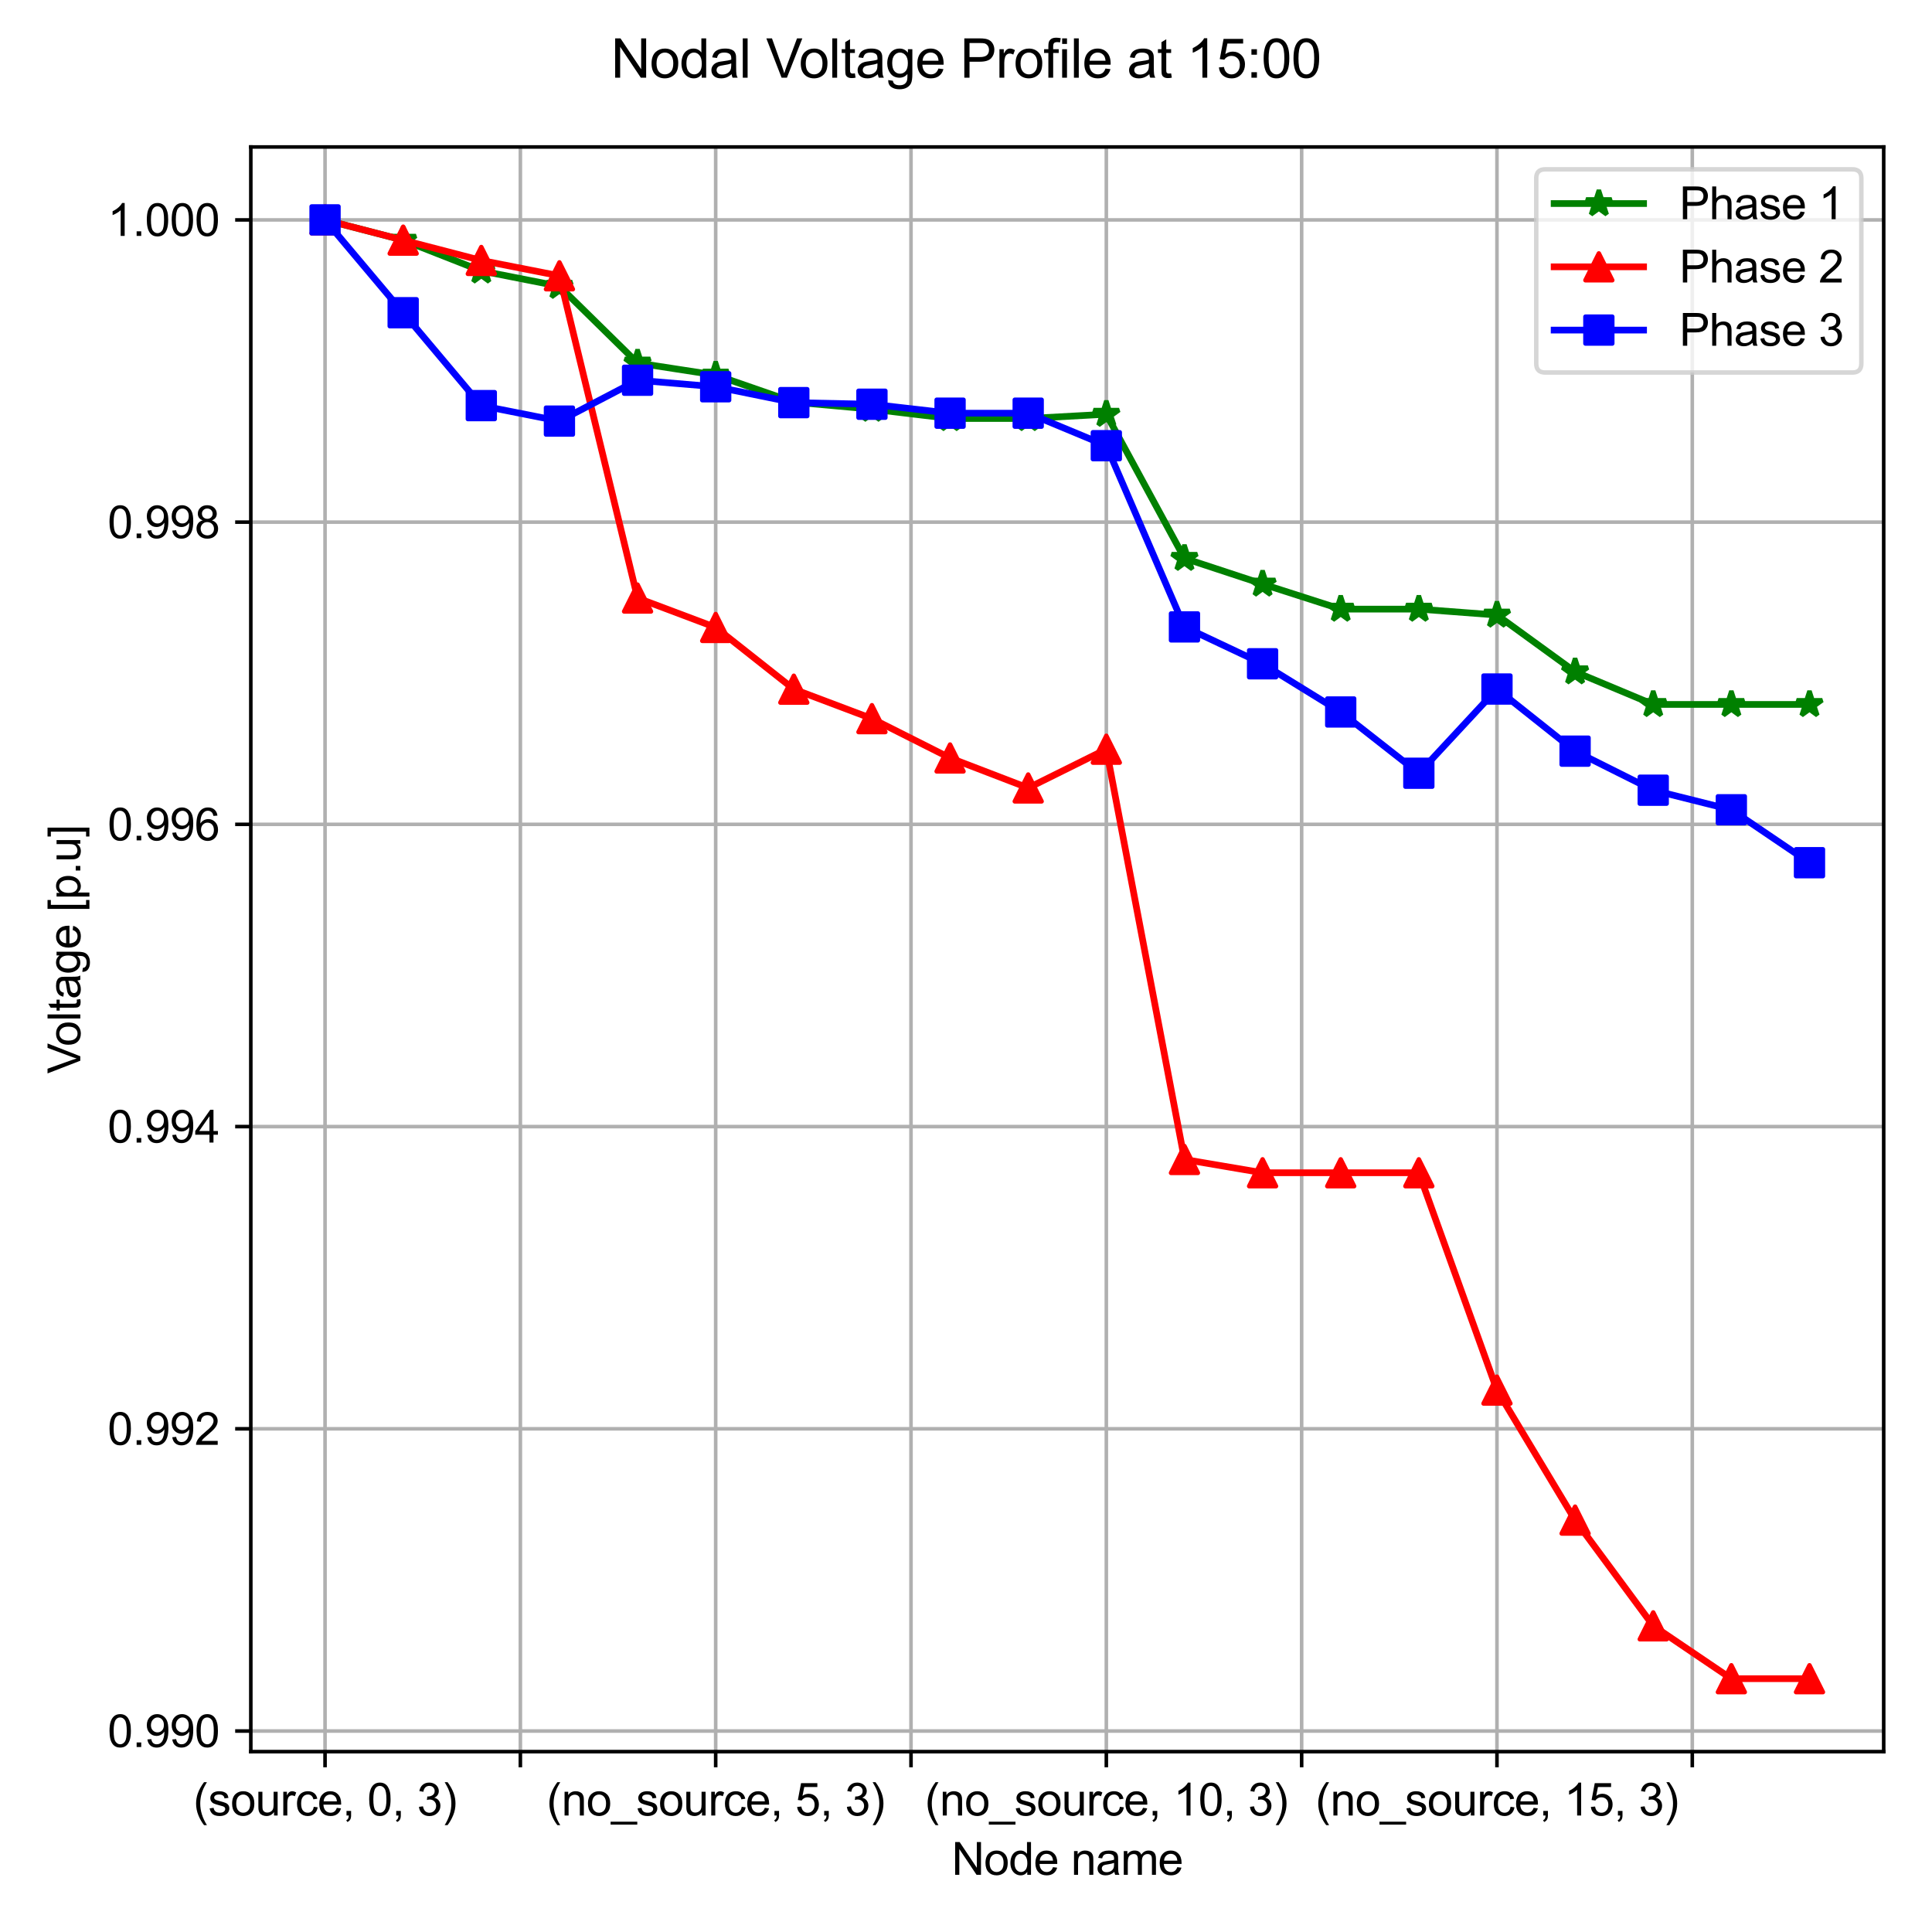 <?xml version="1.0" encoding="utf-8" standalone="no"?>
<!DOCTYPE svg PUBLIC "-//W3C//DTD SVG 1.1//EN"
  "http://www.w3.org/Graphics/SVG/1.1/DTD/svg11.dtd">
<svg xmlns:xlink="http://www.w3.org/1999/xlink" width="432pt" height="432pt" viewBox="0 0 432 432" xmlns="http://www.w3.org/2000/svg" version="1.1">
 <defs>
  <style type="text/css">*{stroke-linejoin: round; stroke-linecap: butt}</style>
 </defs>
 <g id="figure_1">
  <g id="patch_1">
   <path d="M 0 432 
L 432 432 
L 432 0 
L 0 0 
z
" style="fill: #ffffff"/>
  </g>
  <g id="axes_1">
   <g id="patch_2">
    <path d="M 56.084 391.67 
L 421.2 391.67 
L 421.2 32.861 
L 56.084 32.861 
z
" style="fill: #ffffff"/>
   </g>
   <g id="matplotlib.axis_1">
    <g id="xtick_1">
     <g id="line2d_1">
      <path d="M 72.681 391.67 
L 72.681 32.861 
" clip-path="url(#pd08ab7008b)" style="fill: none; stroke: #b0b0b0; stroke-width: 0.8; stroke-linecap: square"/>
     </g>
     <g id="line2d_2">
      <defs>
       <path id="m4b7e3c8484" d="M 0 0 
L 0 3.5 
" style="stroke: #000000; stroke-width: 0.8"/>
      </defs>
      <g>
       <use xlink:href="#m4b7e3c8484" x="72.681" y="391.67" style="stroke: #000000; stroke-width: 0.8"/>
      </g>
     </g>
     <g id="text_1">
      <!-- (source, 0, 3) -->
      <g transform="translate(43.227 405.95)scale(0.1 -0.1)">
       <defs>
        <path id="ArialMT-28" d="M 1497 -1347 
Q 1031 -759 709 28 
Q 388 816 388 1659 
Q 388 2403 628 3084 
Q 909 3875 1497 4659 
L 1900 4659 
Q 1522 4009 1400 3731 
Q 1209 3300 1100 2831 
Q 966 2247 966 1656 
Q 966 153 1900 -1347 
L 1497 -1347 
z
" transform="scale(0.016)"/>
        <path id="ArialMT-73" d="M 197 991 
L 753 1078 
Q 800 744 1014 566 
Q 1228 388 1613 388 
Q 2000 388 2187 545 
Q 2375 703 2375 916 
Q 2375 1106 2209 1216 
Q 2094 1291 1634 1406 
Q 1016 1563 777 1677 
Q 538 1791 414 1992 
Q 291 2194 291 2438 
Q 291 2659 392 2848 
Q 494 3038 669 3163 
Q 800 3259 1026 3326 
Q 1253 3394 1513 3394 
Q 1903 3394 2198 3281 
Q 2494 3169 2634 2976 
Q 2775 2784 2828 2463 
L 2278 2388 
Q 2241 2644 2061 2787 
Q 1881 2931 1553 2931 
Q 1166 2931 1000 2803 
Q 834 2675 834 2503 
Q 834 2394 903 2306 
Q 972 2216 1119 2156 
Q 1203 2125 1616 2013 
Q 2213 1853 2448 1751 
Q 2684 1650 2818 1456 
Q 2953 1263 2953 975 
Q 2953 694 2789 445 
Q 2625 197 2315 61 
Q 2006 -75 1616 -75 
Q 969 -75 630 194 
Q 291 463 197 991 
z
" transform="scale(0.016)"/>
        <path id="ArialMT-6f" d="M 213 1659 
Q 213 2581 725 3025 
Q 1153 3394 1769 3394 
Q 2453 3394 2887 2945 
Q 3322 2497 3322 1706 
Q 3322 1066 3130 698 
Q 2938 331 2570 128 
Q 2203 -75 1769 -75 
Q 1072 -75 642 372 
Q 213 819 213 1659 
z
M 791 1659 
Q 791 1022 1069 705 
Q 1347 388 1769 388 
Q 2188 388 2466 706 
Q 2744 1025 2744 1678 
Q 2744 2294 2464 2611 
Q 2184 2928 1769 2928 
Q 1347 2928 1069 2612 
Q 791 2297 791 1659 
z
" transform="scale(0.016)"/>
        <path id="ArialMT-75" d="M 2597 0 
L 2597 488 
Q 2209 -75 1544 -75 
Q 1250 -75 995 37 
Q 741 150 617 320 
Q 494 491 444 738 
Q 409 903 409 1263 
L 409 3319 
L 972 3319 
L 972 1478 
Q 972 1038 1006 884 
Q 1059 663 1231 536 
Q 1403 409 1656 409 
Q 1909 409 2131 539 
Q 2353 669 2445 892 
Q 2538 1116 2538 1541 
L 2538 3319 
L 3100 3319 
L 3100 0 
L 2597 0 
z
" transform="scale(0.016)"/>
        <path id="ArialMT-72" d="M 416 0 
L 416 3319 
L 922 3319 
L 922 2816 
Q 1116 3169 1280 3281 
Q 1444 3394 1641 3394 
Q 1925 3394 2219 3213 
L 2025 2691 
Q 1819 2813 1613 2813 
Q 1428 2813 1281 2702 
Q 1134 2591 1072 2394 
Q 978 2094 978 1738 
L 978 0 
L 416 0 
z
" transform="scale(0.016)"/>
        <path id="ArialMT-63" d="M 2588 1216 
L 3141 1144 
Q 3050 572 2676 248 
Q 2303 -75 1759 -75 
Q 1078 -75 664 370 
Q 250 816 250 1647 
Q 250 2184 428 2587 
Q 606 2991 970 3192 
Q 1334 3394 1763 3394 
Q 2303 3394 2647 3120 
Q 2991 2847 3088 2344 
L 2541 2259 
Q 2463 2594 2264 2762 
Q 2066 2931 1784 2931 
Q 1359 2931 1093 2626 
Q 828 2322 828 1663 
Q 828 994 1084 691 
Q 1341 388 1753 388 
Q 2084 388 2306 591 
Q 2528 794 2588 1216 
z
" transform="scale(0.016)"/>
        <path id="ArialMT-65" d="M 2694 1069 
L 3275 997 
Q 3138 488 2766 206 
Q 2394 -75 1816 -75 
Q 1088 -75 661 373 
Q 234 822 234 1631 
Q 234 2469 665 2931 
Q 1097 3394 1784 3394 
Q 2450 3394 2872 2941 
Q 3294 2488 3294 1666 
Q 3294 1616 3291 1516 
L 816 1516 
Q 847 969 1125 678 
Q 1403 388 1819 388 
Q 2128 388 2347 550 
Q 2566 713 2694 1069 
z
M 847 1978 
L 2700 1978 
Q 2663 2397 2488 2606 
Q 2219 2931 1791 2931 
Q 1403 2931 1139 2672 
Q 875 2413 847 1978 
z
" transform="scale(0.016)"/>
        <path id="ArialMT-2c" d="M 569 0 
L 569 641 
L 1209 641 
L 1209 0 
Q 1209 -353 1084 -570 
Q 959 -788 688 -906 
L 531 -666 
Q 709 -588 793 -436 
Q 878 -284 888 0 
L 569 0 
z
" transform="scale(0.016)"/>
        <path id="ArialMT-20" transform="scale(0.016)"/>
        <path id="ArialMT-30" d="M 266 2259 
Q 266 3072 433 3567 
Q 600 4063 929 4331 
Q 1259 4600 1759 4600 
Q 2128 4600 2406 4451 
Q 2684 4303 2865 4023 
Q 3047 3744 3150 3342 
Q 3253 2941 3253 2259 
Q 3253 1453 3087 958 
Q 2922 463 2592 192 
Q 2263 -78 1759 -78 
Q 1097 -78 719 397 
Q 266 969 266 2259 
z
M 844 2259 
Q 844 1131 1108 757 
Q 1372 384 1759 384 
Q 2147 384 2411 759 
Q 2675 1134 2675 2259 
Q 2675 3391 2411 3762 
Q 2147 4134 1753 4134 
Q 1366 4134 1134 3806 
Q 844 3388 844 2259 
z
" transform="scale(0.016)"/>
        <path id="ArialMT-33" d="M 269 1209 
L 831 1284 
Q 928 806 1161 595 
Q 1394 384 1728 384 
Q 2125 384 2398 659 
Q 2672 934 2672 1341 
Q 2672 1728 2419 1979 
Q 2166 2231 1775 2231 
Q 1616 2231 1378 2169 
L 1441 2663 
Q 1497 2656 1531 2656 
Q 1891 2656 2178 2843 
Q 2466 3031 2466 3422 
Q 2466 3731 2256 3934 
Q 2047 4138 1716 4138 
Q 1388 4138 1169 3931 
Q 950 3725 888 3313 
L 325 3413 
Q 428 3978 793 4289 
Q 1159 4600 1703 4600 
Q 2078 4600 2393 4439 
Q 2709 4278 2876 4000 
Q 3044 3722 3044 3409 
Q 3044 3113 2884 2869 
Q 2725 2625 2413 2481 
Q 2819 2388 3044 2092 
Q 3269 1797 3269 1353 
Q 3269 753 2831 336 
Q 2394 -81 1725 -81 
Q 1122 -81 723 278 
Q 325 638 269 1209 
z
" transform="scale(0.016)"/>
        <path id="ArialMT-29" d="M 791 -1347 
L 388 -1347 
Q 1322 153 1322 1656 
Q 1322 2244 1188 2822 
Q 1081 3291 891 3722 
Q 769 4003 388 4659 
L 791 4659 
Q 1378 3875 1659 3084 
Q 1900 2403 1900 1659 
Q 1900 816 1576 28 
Q 1253 -759 791 -1347 
z
" transform="scale(0.016)"/>
       </defs>
       <use xlink:href="#ArialMT-28"/>
       <use xlink:href="#ArialMT-73" x="33.301"/>
       <use xlink:href="#ArialMT-6f" x="83.301"/>
       <use xlink:href="#ArialMT-75" x="138.916"/>
       <use xlink:href="#ArialMT-72" x="194.531"/>
       <use xlink:href="#ArialMT-63" x="227.832"/>
       <use xlink:href="#ArialMT-65" x="277.832"/>
       <use xlink:href="#ArialMT-2c" x="333.447"/>
       <use xlink:href="#ArialMT-20" x="361.23"/>
       <use xlink:href="#ArialMT-30" x="389.014"/>
       <use xlink:href="#ArialMT-2c" x="444.629"/>
       <use xlink:href="#ArialMT-20" x="472.412"/>
       <use xlink:href="#ArialMT-33" x="500.195"/>
       <use xlink:href="#ArialMT-29" x="555.811"/>
      </g>
     </g>
    </g>
    <g id="xtick_2">
     <g id="line2d_3">
      <path d="M 116.355 391.67 
L 116.355 32.861 
" clip-path="url(#pd08ab7008b)" style="fill: none; stroke: #b0b0b0; stroke-width: 0.8; stroke-linecap: square"/>
     </g>
     <g id="line2d_4">
      <g>
       <use xlink:href="#m4b7e3c8484" x="116.355" y="391.67" style="stroke: #000000; stroke-width: 0.8"/>
      </g>
     </g>
    </g>
    <g id="xtick_3">
     <g id="line2d_5">
      <path d="M 160.029 391.67 
L 160.029 32.861 
" clip-path="url(#pd08ab7008b)" style="fill: none; stroke: #b0b0b0; stroke-width: 0.8; stroke-linecap: square"/>
     </g>
     <g id="line2d_6">
      <g>
       <use xlink:href="#m4b7e3c8484" x="160.029" y="391.67" style="stroke: #000000; stroke-width: 0.8"/>
      </g>
     </g>
     <g id="text_2">
      <!-- (no_source, 5, 3) -->
      <g transform="translate(122.234 405.95)scale(0.1 -0.1)">
       <defs>
        <path id="ArialMT-6e" d="M 422 0 
L 422 3319 
L 928 3319 
L 928 2847 
Q 1294 3394 1984 3394 
Q 2284 3394 2536 3286 
Q 2788 3178 2913 3003 
Q 3038 2828 3088 2588 
Q 3119 2431 3119 2041 
L 3119 0 
L 2556 0 
L 2556 2019 
Q 2556 2363 2490 2533 
Q 2425 2703 2258 2804 
Q 2091 2906 1866 2906 
Q 1506 2906 1245 2678 
Q 984 2450 984 1813 
L 984 0 
L 422 0 
z
" transform="scale(0.016)"/>
        <path id="ArialMT-5f" d="M -97 -1272 
L -97 -866 
L 3631 -866 
L 3631 -1272 
L -97 -1272 
z
" transform="scale(0.016)"/>
        <path id="ArialMT-35" d="M 266 1200 
L 856 1250 
Q 922 819 1161 601 
Q 1400 384 1738 384 
Q 2144 384 2425 690 
Q 2706 997 2706 1503 
Q 2706 1984 2436 2262 
Q 2166 2541 1728 2541 
Q 1456 2541 1237 2417 
Q 1019 2294 894 2097 
L 366 2166 
L 809 4519 
L 3088 4519 
L 3088 3981 
L 1259 3981 
L 1013 2750 
Q 1425 3038 1878 3038 
Q 2478 3038 2890 2622 
Q 3303 2206 3303 1553 
Q 3303 931 2941 478 
Q 2500 -78 1738 -78 
Q 1113 -78 717 272 
Q 322 622 266 1200 
z
" transform="scale(0.016)"/>
       </defs>
       <use xlink:href="#ArialMT-28"/>
       <use xlink:href="#ArialMT-6e" x="33.301"/>
       <use xlink:href="#ArialMT-6f" x="88.916"/>
       <use xlink:href="#ArialMT-5f" x="144.531"/>
       <use xlink:href="#ArialMT-73" x="200.146"/>
       <use xlink:href="#ArialMT-6f" x="250.146"/>
       <use xlink:href="#ArialMT-75" x="305.762"/>
       <use xlink:href="#ArialMT-72" x="361.377"/>
       <use xlink:href="#ArialMT-63" x="394.678"/>
       <use xlink:href="#ArialMT-65" x="444.678"/>
       <use xlink:href="#ArialMT-2c" x="500.293"/>
       <use xlink:href="#ArialMT-20" x="528.076"/>
       <use xlink:href="#ArialMT-35" x="555.859"/>
       <use xlink:href="#ArialMT-2c" x="611.475"/>
       <use xlink:href="#ArialMT-20" x="639.258"/>
       <use xlink:href="#ArialMT-33" x="667.041"/>
       <use xlink:href="#ArialMT-29" x="722.656"/>
      </g>
     </g>
    </g>
    <g id="xtick_4">
     <g id="line2d_7">
      <path d="M 203.703 391.67 
L 203.703 32.861 
" clip-path="url(#pd08ab7008b)" style="fill: none; stroke: #b0b0b0; stroke-width: 0.8; stroke-linecap: square"/>
     </g>
     <g id="line2d_8">
      <g>
       <use xlink:href="#m4b7e3c8484" x="203.703" y="391.67" style="stroke: #000000; stroke-width: 0.8"/>
      </g>
     </g>
    </g>
    <g id="xtick_5">
     <g id="line2d_9">
      <path d="M 247.377 391.67 
L 247.377 32.861 
" clip-path="url(#pd08ab7008b)" style="fill: none; stroke: #b0b0b0; stroke-width: 0.8; stroke-linecap: square"/>
     </g>
     <g id="line2d_10">
      <g>
       <use xlink:href="#m4b7e3c8484" x="247.377" y="391.67" style="stroke: #000000; stroke-width: 0.8"/>
      </g>
     </g>
     <g id="text_3">
      <!-- (no_source, 10, 3) -->
      <g transform="translate(206.802 405.95)scale(0.1 -0.1)">
       <defs>
        <path id="ArialMT-31" d="M 2384 0 
L 1822 0 
L 1822 3584 
Q 1619 3391 1289 3197 
Q 959 3003 697 2906 
L 697 3450 
Q 1169 3672 1522 3987 
Q 1875 4303 2022 4600 
L 2384 4600 
L 2384 0 
z
" transform="scale(0.016)"/>
       </defs>
       <use xlink:href="#ArialMT-28"/>
       <use xlink:href="#ArialMT-6e" x="33.301"/>
       <use xlink:href="#ArialMT-6f" x="88.916"/>
       <use xlink:href="#ArialMT-5f" x="144.531"/>
       <use xlink:href="#ArialMT-73" x="200.146"/>
       <use xlink:href="#ArialMT-6f" x="250.146"/>
       <use xlink:href="#ArialMT-75" x="305.762"/>
       <use xlink:href="#ArialMT-72" x="361.377"/>
       <use xlink:href="#ArialMT-63" x="394.678"/>
       <use xlink:href="#ArialMT-65" x="444.678"/>
       <use xlink:href="#ArialMT-2c" x="500.293"/>
       <use xlink:href="#ArialMT-20" x="528.076"/>
       <use xlink:href="#ArialMT-31" x="555.859"/>
       <use xlink:href="#ArialMT-30" x="611.475"/>
       <use xlink:href="#ArialMT-2c" x="667.09"/>
       <use xlink:href="#ArialMT-20" x="694.873"/>
       <use xlink:href="#ArialMT-33" x="722.656"/>
       <use xlink:href="#ArialMT-29" x="778.271"/>
      </g>
     </g>
    </g>
    <g id="xtick_6">
     <g id="line2d_11">
      <path d="M 291.051 391.67 
L 291.051 32.861 
" clip-path="url(#pd08ab7008b)" style="fill: none; stroke: #b0b0b0; stroke-width: 0.8; stroke-linecap: square"/>
     </g>
     <g id="line2d_12">
      <g>
       <use xlink:href="#m4b7e3c8484" x="291.051" y="391.67" style="stroke: #000000; stroke-width: 0.8"/>
      </g>
     </g>
    </g>
    <g id="xtick_7">
     <g id="line2d_13">
      <path d="M 334.725 391.67 
L 334.725 32.861 
" clip-path="url(#pd08ab7008b)" style="fill: none; stroke: #b0b0b0; stroke-width: 0.8; stroke-linecap: square"/>
     </g>
     <g id="line2d_14">
      <g>
       <use xlink:href="#m4b7e3c8484" x="334.725" y="391.67" style="stroke: #000000; stroke-width: 0.8"/>
      </g>
     </g>
     <g id="text_4">
      <!-- (no_source, 15, 3) -->
      <g transform="translate(294.15 405.95)scale(0.1 -0.1)">
       <use xlink:href="#ArialMT-28"/>
       <use xlink:href="#ArialMT-6e" x="33.301"/>
       <use xlink:href="#ArialMT-6f" x="88.916"/>
       <use xlink:href="#ArialMT-5f" x="144.531"/>
       <use xlink:href="#ArialMT-73" x="200.146"/>
       <use xlink:href="#ArialMT-6f" x="250.146"/>
       <use xlink:href="#ArialMT-75" x="305.762"/>
       <use xlink:href="#ArialMT-72" x="361.377"/>
       <use xlink:href="#ArialMT-63" x="394.678"/>
       <use xlink:href="#ArialMT-65" x="444.678"/>
       <use xlink:href="#ArialMT-2c" x="500.293"/>
       <use xlink:href="#ArialMT-20" x="528.076"/>
       <use xlink:href="#ArialMT-31" x="555.859"/>
       <use xlink:href="#ArialMT-35" x="611.475"/>
       <use xlink:href="#ArialMT-2c" x="667.09"/>
       <use xlink:href="#ArialMT-20" x="694.873"/>
       <use xlink:href="#ArialMT-33" x="722.656"/>
       <use xlink:href="#ArialMT-29" x="778.271"/>
      </g>
     </g>
    </g>
    <g id="xtick_8">
     <g id="line2d_15">
      <path d="M 378.399 391.67 
L 378.399 32.861 
" clip-path="url(#pd08ab7008b)" style="fill: none; stroke: #b0b0b0; stroke-width: 0.8; stroke-linecap: square"/>
     </g>
     <g id="line2d_16">
      <g>
       <use xlink:href="#m4b7e3c8484" x="378.399" y="391.67" style="stroke: #000000; stroke-width: 0.8"/>
      </g>
     </g>
    </g>
    <g id="text_5">
     <!-- Node name -->
     <g transform="translate(212.795 419.212)scale(0.1 -0.1)">
      <defs>
       <path id="ArialMT-4e" d="M 488 0 
L 488 4581 
L 1109 4581 
L 3516 984 
L 3516 4581 
L 4097 4581 
L 4097 0 
L 3475 0 
L 1069 3600 
L 1069 0 
L 488 0 
z
" transform="scale(0.016)"/>
       <path id="ArialMT-64" d="M 2575 0 
L 2575 419 
Q 2259 -75 1647 -75 
Q 1250 -75 917 144 
Q 584 363 401 755 
Q 219 1147 219 1656 
Q 219 2153 384 2558 
Q 550 2963 881 3178 
Q 1213 3394 1622 3394 
Q 1922 3394 2156 3267 
Q 2391 3141 2538 2938 
L 2538 4581 
L 3097 4581 
L 3097 0 
L 2575 0 
z
M 797 1656 
Q 797 1019 1065 703 
Q 1334 388 1700 388 
Q 2069 388 2326 689 
Q 2584 991 2584 1609 
Q 2584 2291 2321 2609 
Q 2059 2928 1675 2928 
Q 1300 2928 1048 2622 
Q 797 2316 797 1656 
z
" transform="scale(0.016)"/>
       <path id="ArialMT-61" d="M 2588 409 
Q 2275 144 1986 34 
Q 1697 -75 1366 -75 
Q 819 -75 525 192 
Q 231 459 231 875 
Q 231 1119 342 1320 
Q 453 1522 633 1644 
Q 813 1766 1038 1828 
Q 1203 1872 1538 1913 
Q 2219 1994 2541 2106 
Q 2544 2222 2544 2253 
Q 2544 2597 2384 2738 
Q 2169 2928 1744 2928 
Q 1347 2928 1158 2789 
Q 969 2650 878 2297 
L 328 2372 
Q 403 2725 575 2942 
Q 747 3159 1072 3276 
Q 1397 3394 1825 3394 
Q 2250 3394 2515 3294 
Q 2781 3194 2906 3042 
Q 3031 2891 3081 2659 
Q 3109 2516 3109 2141 
L 3109 1391 
Q 3109 606 3145 398 
Q 3181 191 3288 0 
L 2700 0 
Q 2613 175 2588 409 
z
M 2541 1666 
Q 2234 1541 1622 1453 
Q 1275 1403 1131 1340 
Q 988 1278 909 1158 
Q 831 1038 831 891 
Q 831 666 1001 516 
Q 1172 366 1500 366 
Q 1825 366 2078 508 
Q 2331 650 2450 897 
Q 2541 1088 2541 1459 
L 2541 1666 
z
" transform="scale(0.016)"/>
       <path id="ArialMT-6d" d="M 422 0 
L 422 3319 
L 925 3319 
L 925 2853 
Q 1081 3097 1340 3245 
Q 1600 3394 1931 3394 
Q 2300 3394 2536 3241 
Q 2772 3088 2869 2813 
Q 3263 3394 3894 3394 
Q 4388 3394 4653 3120 
Q 4919 2847 4919 2278 
L 4919 0 
L 4359 0 
L 4359 2091 
Q 4359 2428 4304 2576 
Q 4250 2725 4106 2815 
Q 3963 2906 3769 2906 
Q 3419 2906 3187 2673 
Q 2956 2441 2956 1928 
L 2956 0 
L 2394 0 
L 2394 2156 
Q 2394 2531 2256 2718 
Q 2119 2906 1806 2906 
Q 1569 2906 1367 2781 
Q 1166 2656 1075 2415 
Q 984 2175 984 1722 
L 984 0 
L 422 0 
z
" transform="scale(0.016)"/>
      </defs>
      <use xlink:href="#ArialMT-4e"/>
      <use xlink:href="#ArialMT-6f" x="72.217"/>
      <use xlink:href="#ArialMT-64" x="127.832"/>
      <use xlink:href="#ArialMT-65" x="183.447"/>
      <use xlink:href="#ArialMT-20" x="239.062"/>
      <use xlink:href="#ArialMT-6e" x="266.846"/>
      <use xlink:href="#ArialMT-61" x="322.461"/>
      <use xlink:href="#ArialMT-6d" x="378.076"/>
      <use xlink:href="#ArialMT-65" x="461.377"/>
     </g>
    </g>
   </g>
   <g id="matplotlib.axis_2">
    <g id="ytick_1">
     <g id="line2d_17">
      <path d="M 56.084 387.062 
L 421.2 387.062 
" clip-path="url(#pd08ab7008b)" style="fill: none; stroke: #b0b0b0; stroke-width: 0.8; stroke-linecap: square"/>
     </g>
     <g id="line2d_18">
      <defs>
       <path id="m6d15164706" d="M 0 0 
L -3.5 0 
" style="stroke: #000000; stroke-width: 0.8"/>
      </defs>
      <g>
       <use xlink:href="#m6d15164706" x="56.084" y="387.062" style="stroke: #000000; stroke-width: 0.8"/>
      </g>
     </g>
     <g id="text_6">
      <!-- 0.990 -->
      <g transform="translate(24.062 390.641)scale(0.1 -0.1)">
       <defs>
        <path id="ArialMT-2e" d="M 581 0 
L 581 641 
L 1222 641 
L 1222 0 
L 581 0 
z
" transform="scale(0.016)"/>
        <path id="ArialMT-39" d="M 350 1059 
L 891 1109 
Q 959 728 1153 556 
Q 1347 384 1650 384 
Q 1909 384 2104 503 
Q 2300 622 2425 820 
Q 2550 1019 2634 1356 
Q 2719 1694 2719 2044 
Q 2719 2081 2716 2156 
Q 2547 1888 2255 1720 
Q 1963 1553 1622 1553 
Q 1053 1553 659 1965 
Q 266 2378 266 3053 
Q 266 3750 677 4175 
Q 1088 4600 1706 4600 
Q 2153 4600 2523 4359 
Q 2894 4119 3086 3673 
Q 3278 3228 3278 2384 
Q 3278 1506 3087 986 
Q 2897 466 2520 194 
Q 2144 -78 1638 -78 
Q 1100 -78 759 220 
Q 419 519 350 1059 
z
M 2653 3081 
Q 2653 3566 2395 3850 
Q 2138 4134 1775 4134 
Q 1400 4134 1122 3828 
Q 844 3522 844 3034 
Q 844 2597 1108 2323 
Q 1372 2050 1759 2050 
Q 2150 2050 2401 2323 
Q 2653 2597 2653 3081 
z
" transform="scale(0.016)"/>
       </defs>
       <use xlink:href="#ArialMT-30"/>
       <use xlink:href="#ArialMT-2e" x="55.615"/>
       <use xlink:href="#ArialMT-39" x="83.398"/>
       <use xlink:href="#ArialMT-39" x="139.014"/>
       <use xlink:href="#ArialMT-30" x="194.629"/>
      </g>
     </g>
    </g>
    <g id="ytick_2">
     <g id="line2d_19">
      <path d="M 56.084 319.484 
L 421.2 319.484 
" clip-path="url(#pd08ab7008b)" style="fill: none; stroke: #b0b0b0; stroke-width: 0.8; stroke-linecap: square"/>
     </g>
     <g id="line2d_20">
      <g>
       <use xlink:href="#m6d15164706" x="56.084" y="319.484" style="stroke: #000000; stroke-width: 0.8"/>
      </g>
     </g>
     <g id="text_7">
      <!-- 0.992 -->
      <g transform="translate(24.062 323.063)scale(0.1 -0.1)">
       <defs>
        <path id="ArialMT-32" d="M 3222 541 
L 3222 0 
L 194 0 
Q 188 203 259 391 
Q 375 700 629 1000 
Q 884 1300 1366 1694 
Q 2113 2306 2375 2664 
Q 2638 3022 2638 3341 
Q 2638 3675 2398 3904 
Q 2159 4134 1775 4134 
Q 1369 4134 1125 3890 
Q 881 3647 878 3216 
L 300 3275 
Q 359 3922 746 4261 
Q 1134 4600 1788 4600 
Q 2447 4600 2831 4234 
Q 3216 3869 3216 3328 
Q 3216 3053 3103 2787 
Q 2991 2522 2730 2228 
Q 2469 1934 1863 1422 
Q 1356 997 1212 845 
Q 1069 694 975 541 
L 3222 541 
z
" transform="scale(0.016)"/>
       </defs>
       <use xlink:href="#ArialMT-30"/>
       <use xlink:href="#ArialMT-2e" x="55.615"/>
       <use xlink:href="#ArialMT-39" x="83.398"/>
       <use xlink:href="#ArialMT-39" x="139.014"/>
       <use xlink:href="#ArialMT-32" x="194.629"/>
      </g>
     </g>
    </g>
    <g id="ytick_3">
     <g id="line2d_21">
      <path d="M 56.084 251.906 
L 421.2 251.906 
" clip-path="url(#pd08ab7008b)" style="fill: none; stroke: #b0b0b0; stroke-width: 0.8; stroke-linecap: square"/>
     </g>
     <g id="line2d_22">
      <g>
       <use xlink:href="#m6d15164706" x="56.084" y="251.906" style="stroke: #000000; stroke-width: 0.8"/>
      </g>
     </g>
     <g id="text_8">
      <!-- 0.994 -->
      <g transform="translate(24.062 255.484)scale(0.1 -0.1)">
       <defs>
        <path id="ArialMT-34" d="M 2069 0 
L 2069 1097 
L 81 1097 
L 81 1613 
L 2172 4581 
L 2631 4581 
L 2631 1613 
L 3250 1613 
L 3250 1097 
L 2631 1097 
L 2631 0 
L 2069 0 
z
M 2069 1613 
L 2069 3678 
L 634 1613 
L 2069 1613 
z
" transform="scale(0.016)"/>
       </defs>
       <use xlink:href="#ArialMT-30"/>
       <use xlink:href="#ArialMT-2e" x="55.615"/>
       <use xlink:href="#ArialMT-39" x="83.398"/>
       <use xlink:href="#ArialMT-39" x="139.014"/>
       <use xlink:href="#ArialMT-34" x="194.629"/>
      </g>
     </g>
    </g>
    <g id="ytick_4">
     <g id="line2d_23">
      <path d="M 56.084 184.327 
L 421.2 184.327 
" clip-path="url(#pd08ab7008b)" style="fill: none; stroke: #b0b0b0; stroke-width: 0.8; stroke-linecap: square"/>
     </g>
     <g id="line2d_24">
      <g>
       <use xlink:href="#m6d15164706" x="56.084" y="184.327" style="stroke: #000000; stroke-width: 0.8"/>
      </g>
     </g>
     <g id="text_9">
      <!-- 0.996 -->
      <g transform="translate(24.062 187.906)scale(0.1 -0.1)">
       <defs>
        <path id="ArialMT-36" d="M 3184 3459 
L 2625 3416 
Q 2550 3747 2413 3897 
Q 2184 4138 1850 4138 
Q 1581 4138 1378 3988 
Q 1113 3794 959 3422 
Q 806 3050 800 2363 
Q 1003 2672 1297 2822 
Q 1591 2972 1913 2972 
Q 2475 2972 2870 2558 
Q 3266 2144 3266 1488 
Q 3266 1056 3080 686 
Q 2894 316 2569 119 
Q 2244 -78 1831 -78 
Q 1128 -78 684 439 
Q 241 956 241 2144 
Q 241 3472 731 4075 
Q 1159 4600 1884 4600 
Q 2425 4600 2770 4297 
Q 3116 3994 3184 3459 
z
M 888 1484 
Q 888 1194 1011 928 
Q 1134 663 1356 523 
Q 1578 384 1822 384 
Q 2178 384 2434 671 
Q 2691 959 2691 1453 
Q 2691 1928 2437 2201 
Q 2184 2475 1800 2475 
Q 1419 2475 1153 2201 
Q 888 1928 888 1484 
z
" transform="scale(0.016)"/>
       </defs>
       <use xlink:href="#ArialMT-30"/>
       <use xlink:href="#ArialMT-2e" x="55.615"/>
       <use xlink:href="#ArialMT-39" x="83.398"/>
       <use xlink:href="#ArialMT-39" x="139.014"/>
       <use xlink:href="#ArialMT-36" x="194.629"/>
      </g>
     </g>
    </g>
    <g id="ytick_5">
     <g id="line2d_25">
      <path d="M 56.084 116.749 
L 421.2 116.749 
" clip-path="url(#pd08ab7008b)" style="fill: none; stroke: #b0b0b0; stroke-width: 0.8; stroke-linecap: square"/>
     </g>
     <g id="line2d_26">
      <g>
       <use xlink:href="#m6d15164706" x="56.084" y="116.749" style="stroke: #000000; stroke-width: 0.8"/>
      </g>
     </g>
     <g id="text_10">
      <!-- 0.998 -->
      <g transform="translate(24.062 120.328)scale(0.1 -0.1)">
       <defs>
        <path id="ArialMT-38" d="M 1131 2484 
Q 781 2613 612 2850 
Q 444 3088 444 3419 
Q 444 3919 803 4259 
Q 1163 4600 1759 4600 
Q 2359 4600 2725 4251 
Q 3091 3903 3091 3403 
Q 3091 3084 2923 2848 
Q 2756 2613 2416 2484 
Q 2838 2347 3058 2040 
Q 3278 1734 3278 1309 
Q 3278 722 2862 322 
Q 2447 -78 1769 -78 
Q 1091 -78 675 323 
Q 259 725 259 1325 
Q 259 1772 486 2073 
Q 713 2375 1131 2484 
z
M 1019 3438 
Q 1019 3113 1228 2906 
Q 1438 2700 1772 2700 
Q 2097 2700 2305 2904 
Q 2513 3109 2513 3406 
Q 2513 3716 2298 3927 
Q 2084 4138 1766 4138 
Q 1444 4138 1231 3931 
Q 1019 3725 1019 3438 
z
M 838 1322 
Q 838 1081 952 856 
Q 1066 631 1291 507 
Q 1516 384 1775 384 
Q 2178 384 2440 643 
Q 2703 903 2703 1303 
Q 2703 1709 2433 1975 
Q 2163 2241 1756 2241 
Q 1359 2241 1098 1978 
Q 838 1716 838 1322 
z
" transform="scale(0.016)"/>
       </defs>
       <use xlink:href="#ArialMT-30"/>
       <use xlink:href="#ArialMT-2e" x="55.615"/>
       <use xlink:href="#ArialMT-39" x="83.398"/>
       <use xlink:href="#ArialMT-39" x="139.014"/>
       <use xlink:href="#ArialMT-38" x="194.629"/>
      </g>
     </g>
    </g>
    <g id="ytick_6">
     <g id="line2d_27">
      <path d="M 56.084 49.171 
L 421.2 49.171 
" clip-path="url(#pd08ab7008b)" style="fill: none; stroke: #b0b0b0; stroke-width: 0.8; stroke-linecap: square"/>
     </g>
     <g id="line2d_28">
      <g>
       <use xlink:href="#m6d15164706" x="56.084" y="49.171" style="stroke: #000000; stroke-width: 0.8"/>
      </g>
     </g>
     <g id="text_11">
      <!-- 1.000 -->
      <g transform="translate(24.062 52.75)scale(0.1 -0.1)">
       <use xlink:href="#ArialMT-31"/>
       <use xlink:href="#ArialMT-2e" x="55.615"/>
       <use xlink:href="#ArialMT-30" x="83.398"/>
       <use xlink:href="#ArialMT-30" x="139.014"/>
       <use xlink:href="#ArialMT-30" x="194.629"/>
      </g>
     </g>
    </g>
    <g id="text_12">
     <!-- Voltage [p.u] -->
     <g transform="translate(17.958 240.065)rotate(-90)scale(0.1 -0.1)">
      <defs>
       <path id="ArialMT-56" d="M 1803 0 
L 28 4581 
L 684 4581 
L 1875 1253 
Q 2019 853 2116 503 
Q 2222 878 2363 1253 
L 3600 4581 
L 4219 4581 
L 2425 0 
L 1803 0 
z
" transform="scale(0.016)"/>
       <path id="ArialMT-6c" d="M 409 0 
L 409 4581 
L 972 4581 
L 972 0 
L 409 0 
z
" transform="scale(0.016)"/>
       <path id="ArialMT-74" d="M 1650 503 
L 1731 6 
Q 1494 -44 1306 -44 
Q 1000 -44 831 53 
Q 663 150 594 308 
Q 525 466 525 972 
L 525 2881 
L 113 2881 
L 113 3319 
L 525 3319 
L 525 4141 
L 1084 4478 
L 1084 3319 
L 1650 3319 
L 1650 2881 
L 1084 2881 
L 1084 941 
Q 1084 700 1114 631 
Q 1144 563 1211 522 
Q 1278 481 1403 481 
Q 1497 481 1650 503 
z
" transform="scale(0.016)"/>
       <path id="ArialMT-67" d="M 319 -275 
L 866 -356 
Q 900 -609 1056 -725 
Q 1266 -881 1628 -881 
Q 2019 -881 2231 -725 
Q 2444 -569 2519 -288 
Q 2563 -116 2559 434 
Q 2191 0 1641 0 
Q 956 0 581 494 
Q 206 988 206 1678 
Q 206 2153 378 2554 
Q 550 2956 876 3175 
Q 1203 3394 1644 3394 
Q 2231 3394 2613 2919 
L 2613 3319 
L 3131 3319 
L 3131 450 
Q 3131 -325 2973 -648 
Q 2816 -972 2473 -1159 
Q 2131 -1347 1631 -1347 
Q 1038 -1347 672 -1080 
Q 306 -813 319 -275 
z
M 784 1719 
Q 784 1066 1043 766 
Q 1303 466 1694 466 
Q 2081 466 2343 764 
Q 2606 1063 2606 1700 
Q 2606 2309 2336 2618 
Q 2066 2928 1684 2928 
Q 1309 2928 1046 2623 
Q 784 2319 784 1719 
z
" transform="scale(0.016)"/>
       <path id="ArialMT-5b" d="M 434 -1272 
L 434 4581 
L 1675 4581 
L 1675 4116 
L 997 4116 
L 997 -806 
L 1675 -806 
L 1675 -1272 
L 434 -1272 
z
" transform="scale(0.016)"/>
       <path id="ArialMT-70" d="M 422 -1272 
L 422 3319 
L 934 3319 
L 934 2888 
Q 1116 3141 1344 3267 
Q 1572 3394 1897 3394 
Q 2322 3394 2647 3175 
Q 2972 2956 3137 2557 
Q 3303 2159 3303 1684 
Q 3303 1175 3120 767 
Q 2938 359 2589 142 
Q 2241 -75 1856 -75 
Q 1575 -75 1351 44 
Q 1128 163 984 344 
L 984 -1272 
L 422 -1272 
z
M 931 1641 
Q 931 1000 1190 694 
Q 1450 388 1819 388 
Q 2194 388 2461 705 
Q 2728 1022 2728 1688 
Q 2728 2322 2467 2637 
Q 2206 2953 1844 2953 
Q 1484 2953 1207 2617 
Q 931 2281 931 1641 
z
" transform="scale(0.016)"/>
       <path id="ArialMT-5d" d="M 1363 -1272 
L 122 -1272 
L 122 -806 
L 800 -806 
L 800 4116 
L 122 4116 
L 122 4581 
L 1363 4581 
L 1363 -1272 
z
" transform="scale(0.016)"/>
      </defs>
      <use xlink:href="#ArialMT-56"/>
      <use xlink:href="#ArialMT-6f" x="61.199"/>
      <use xlink:href="#ArialMT-6c" x="116.814"/>
      <use xlink:href="#ArialMT-74" x="139.031"/>
      <use xlink:href="#ArialMT-61" x="166.814"/>
      <use xlink:href="#ArialMT-67" x="222.43"/>
      <use xlink:href="#ArialMT-65" x="278.045"/>
      <use xlink:href="#ArialMT-20" x="333.66"/>
      <use xlink:href="#ArialMT-5b" x="361.443"/>
      <use xlink:href="#ArialMT-70" x="389.227"/>
      <use xlink:href="#ArialMT-2e" x="444.842"/>
      <use xlink:href="#ArialMT-75" x="472.625"/>
      <use xlink:href="#ArialMT-5d" x="528.24"/>
     </g>
    </g>
   </g>
   <g id="line2d_29">
    <path d="M 72.681 49.171 
L 90.15 53.703 
L 107.62 60.574 
L 125.089 64.009 
L 142.559 81.172 
L 160.029 83.865 
L 177.498 89.923 
L 194.968 91.488 
L 212.438 93.577 
L 229.907 93.577 
L 247.377 92.624 
L 264.847 124.836 
L 282.316 130.59 
L 299.786 136.199 
L 317.256 136.199 
L 334.725 137.523 
L 352.195 150.207 
L 369.665 157.512 
L 387.134 157.512 
L 404.604 157.512 
" clip-path="url(#pd08ab7008b)" style="fill: none; stroke: #008000; stroke-width: 1.5; stroke-linecap: square"/>
    <defs>
     <path id="m8016a5d83b" d="M 0 -3 
L -0.674 -0.927 
L -2.853 -0.927 
L -1.09 0.354 
L -1.763 2.427 
L -0 1.146 
L 1.763 2.427 
L 1.09 0.354 
L 2.853 -0.927 
L 0.674 -0.927 
z
" style="stroke: #008000; stroke-linejoin: bevel"/>
    </defs>
    <g clip-path="url(#pd08ab7008b)">
     <use xlink:href="#m8016a5d83b" x="72.681" y="49.171" style="fill: #008000; stroke: #008000; stroke-linejoin: bevel"/>
     <use xlink:href="#m8016a5d83b" x="90.15" y="53.703" style="fill: #008000; stroke: #008000; stroke-linejoin: bevel"/>
     <use xlink:href="#m8016a5d83b" x="107.62" y="60.574" style="fill: #008000; stroke: #008000; stroke-linejoin: bevel"/>
     <use xlink:href="#m8016a5d83b" x="125.089" y="64.009" style="fill: #008000; stroke: #008000; stroke-linejoin: bevel"/>
     <use xlink:href="#m8016a5d83b" x="142.559" y="81.172" style="fill: #008000; stroke: #008000; stroke-linejoin: bevel"/>
     <use xlink:href="#m8016a5d83b" x="160.029" y="83.865" style="fill: #008000; stroke: #008000; stroke-linejoin: bevel"/>
     <use xlink:href="#m8016a5d83b" x="177.498" y="89.923" style="fill: #008000; stroke: #008000; stroke-linejoin: bevel"/>
     <use xlink:href="#m8016a5d83b" x="194.968" y="91.488" style="fill: #008000; stroke: #008000; stroke-linejoin: bevel"/>
     <use xlink:href="#m8016a5d83b" x="212.438" y="93.577" style="fill: #008000; stroke: #008000; stroke-linejoin: bevel"/>
     <use xlink:href="#m8016a5d83b" x="229.907" y="93.577" style="fill: #008000; stroke: #008000; stroke-linejoin: bevel"/>
     <use xlink:href="#m8016a5d83b" x="247.377" y="92.624" style="fill: #008000; stroke: #008000; stroke-linejoin: bevel"/>
     <use xlink:href="#m8016a5d83b" x="264.847" y="124.836" style="fill: #008000; stroke: #008000; stroke-linejoin: bevel"/>
     <use xlink:href="#m8016a5d83b" x="282.316" y="130.59" style="fill: #008000; stroke: #008000; stroke-linejoin: bevel"/>
     <use xlink:href="#m8016a5d83b" x="299.786" y="136.199" style="fill: #008000; stroke: #008000; stroke-linejoin: bevel"/>
     <use xlink:href="#m8016a5d83b" x="317.256" y="136.199" style="fill: #008000; stroke: #008000; stroke-linejoin: bevel"/>
     <use xlink:href="#m8016a5d83b" x="334.725" y="137.523" style="fill: #008000; stroke: #008000; stroke-linejoin: bevel"/>
     <use xlink:href="#m8016a5d83b" x="352.195" y="150.207" style="fill: #008000; stroke: #008000; stroke-linejoin: bevel"/>
     <use xlink:href="#m8016a5d83b" x="369.665" y="157.512" style="fill: #008000; stroke: #008000; stroke-linejoin: bevel"/>
     <use xlink:href="#m8016a5d83b" x="387.134" y="157.512" style="fill: #008000; stroke: #008000; stroke-linejoin: bevel"/>
     <use xlink:href="#m8016a5d83b" x="404.604" y="157.512" style="fill: #008000; stroke: #008000; stroke-linejoin: bevel"/>
    </g>
   </g>
   <g id="line2d_30">
    <path d="M 72.681 49.171 
L 90.15 53.694 
L 107.62 58.239 
L 125.089 61.667 
L 142.559 133.725 
L 160.029 140.299 
L 177.498 154.101 
L 194.968 160.689 
L 212.438 169.483 
L 229.907 176.191 
L 247.377 167.525 
L 264.847 259.263 
L 282.316 262.233 
L 299.786 262.233 
L 317.256 262.233 
L 334.725 310.826 
L 352.195 339.895 
L 369.665 363.541 
L 387.134 375.361 
L 404.604 375.361 
" clip-path="url(#pd08ab7008b)" style="fill: none; stroke: #ff0000; stroke-width: 1.5; stroke-linecap: square"/>
    <defs>
     <path id="mdad912f1d8" d="M 0 -3 
L -3 3 
L 3 3 
z
" style="stroke: #ff0000; stroke-linejoin: miter"/>
    </defs>
    <g clip-path="url(#pd08ab7008b)">
     <use xlink:href="#mdad912f1d8" x="72.681" y="49.171" style="fill: #ff0000; stroke: #ff0000; stroke-linejoin: miter"/>
     <use xlink:href="#mdad912f1d8" x="90.15" y="53.694" style="fill: #ff0000; stroke: #ff0000; stroke-linejoin: miter"/>
     <use xlink:href="#mdad912f1d8" x="107.62" y="58.239" style="fill: #ff0000; stroke: #ff0000; stroke-linejoin: miter"/>
     <use xlink:href="#mdad912f1d8" x="125.089" y="61.667" style="fill: #ff0000; stroke: #ff0000; stroke-linejoin: miter"/>
     <use xlink:href="#mdad912f1d8" x="142.559" y="133.725" style="fill: #ff0000; stroke: #ff0000; stroke-linejoin: miter"/>
     <use xlink:href="#mdad912f1d8" x="160.029" y="140.299" style="fill: #ff0000; stroke: #ff0000; stroke-linejoin: miter"/>
     <use xlink:href="#mdad912f1d8" x="177.498" y="154.101" style="fill: #ff0000; stroke: #ff0000; stroke-linejoin: miter"/>
     <use xlink:href="#mdad912f1d8" x="194.968" y="160.689" style="fill: #ff0000; stroke: #ff0000; stroke-linejoin: miter"/>
     <use xlink:href="#mdad912f1d8" x="212.438" y="169.483" style="fill: #ff0000; stroke: #ff0000; stroke-linejoin: miter"/>
     <use xlink:href="#mdad912f1d8" x="229.907" y="176.191" style="fill: #ff0000; stroke: #ff0000; stroke-linejoin: miter"/>
     <use xlink:href="#mdad912f1d8" x="247.377" y="167.525" style="fill: #ff0000; stroke: #ff0000; stroke-linejoin: miter"/>
     <use xlink:href="#mdad912f1d8" x="264.847" y="259.263" style="fill: #ff0000; stroke: #ff0000; stroke-linejoin: miter"/>
     <use xlink:href="#mdad912f1d8" x="282.316" y="262.233" style="fill: #ff0000; stroke: #ff0000; stroke-linejoin: miter"/>
     <use xlink:href="#mdad912f1d8" x="299.786" y="262.233" style="fill: #ff0000; stroke: #ff0000; stroke-linejoin: miter"/>
     <use xlink:href="#mdad912f1d8" x="317.256" y="262.233" style="fill: #ff0000; stroke: #ff0000; stroke-linejoin: miter"/>
     <use xlink:href="#mdad912f1d8" x="334.725" y="310.826" style="fill: #ff0000; stroke: #ff0000; stroke-linejoin: miter"/>
     <use xlink:href="#mdad912f1d8" x="352.195" y="339.895" style="fill: #ff0000; stroke: #ff0000; stroke-linejoin: miter"/>
     <use xlink:href="#mdad912f1d8" x="369.665" y="363.541" style="fill: #ff0000; stroke: #ff0000; stroke-linejoin: miter"/>
     <use xlink:href="#mdad912f1d8" x="387.134" y="375.361" style="fill: #ff0000; stroke: #ff0000; stroke-linejoin: miter"/>
     <use xlink:href="#mdad912f1d8" x="404.604" y="375.361" style="fill: #ff0000; stroke: #ff0000; stroke-linejoin: miter"/>
    </g>
   </g>
   <g id="line2d_31">
    <path d="M 72.681 49.171 
L 90.15 69.928 
L 107.62 90.699 
L 125.089 94.159 
L 142.559 85.022 
L 160.029 86.481 
L 177.498 90.03 
L 194.968 90.389 
L 212.438 92.389 
L 229.907 92.389 
L 247.377 99.658 
L 264.847 140.182 
L 282.316 148.422 
L 299.786 159.2 
L 317.256 172.898 
L 334.725 154.072 
L 352.195 167.959 
L 369.665 176.693 
L 387.134 181.065 
L 404.604 192.901 
" clip-path="url(#pd08ab7008b)" style="fill: none; stroke: #0000ff; stroke-width: 1.5; stroke-linecap: square"/>
    <defs>
     <path id="mf44086720a" d="M -3 3 
L 3 3 
L 3 -3 
L -3 -3 
z
" style="stroke: #0000ff; stroke-linejoin: miter"/>
    </defs>
    <g clip-path="url(#pd08ab7008b)">
     <use xlink:href="#mf44086720a" x="72.681" y="49.171" style="fill: #0000ff; stroke: #0000ff; stroke-linejoin: miter"/>
     <use xlink:href="#mf44086720a" x="90.15" y="69.928" style="fill: #0000ff; stroke: #0000ff; stroke-linejoin: miter"/>
     <use xlink:href="#mf44086720a" x="107.62" y="90.699" style="fill: #0000ff; stroke: #0000ff; stroke-linejoin: miter"/>
     <use xlink:href="#mf44086720a" x="125.089" y="94.159" style="fill: #0000ff; stroke: #0000ff; stroke-linejoin: miter"/>
     <use xlink:href="#mf44086720a" x="142.559" y="85.022" style="fill: #0000ff; stroke: #0000ff; stroke-linejoin: miter"/>
     <use xlink:href="#mf44086720a" x="160.029" y="86.481" style="fill: #0000ff; stroke: #0000ff; stroke-linejoin: miter"/>
     <use xlink:href="#mf44086720a" x="177.498" y="90.03" style="fill: #0000ff; stroke: #0000ff; stroke-linejoin: miter"/>
     <use xlink:href="#mf44086720a" x="194.968" y="90.389" style="fill: #0000ff; stroke: #0000ff; stroke-linejoin: miter"/>
     <use xlink:href="#mf44086720a" x="212.438" y="92.389" style="fill: #0000ff; stroke: #0000ff; stroke-linejoin: miter"/>
     <use xlink:href="#mf44086720a" x="229.907" y="92.389" style="fill: #0000ff; stroke: #0000ff; stroke-linejoin: miter"/>
     <use xlink:href="#mf44086720a" x="247.377" y="99.658" style="fill: #0000ff; stroke: #0000ff; stroke-linejoin: miter"/>
     <use xlink:href="#mf44086720a" x="264.847" y="140.182" style="fill: #0000ff; stroke: #0000ff; stroke-linejoin: miter"/>
     <use xlink:href="#mf44086720a" x="282.316" y="148.422" style="fill: #0000ff; stroke: #0000ff; stroke-linejoin: miter"/>
     <use xlink:href="#mf44086720a" x="299.786" y="159.2" style="fill: #0000ff; stroke: #0000ff; stroke-linejoin: miter"/>
     <use xlink:href="#mf44086720a" x="317.256" y="172.898" style="fill: #0000ff; stroke: #0000ff; stroke-linejoin: miter"/>
     <use xlink:href="#mf44086720a" x="334.725" y="154.072" style="fill: #0000ff; stroke: #0000ff; stroke-linejoin: miter"/>
     <use xlink:href="#mf44086720a" x="352.195" y="167.959" style="fill: #0000ff; stroke: #0000ff; stroke-linejoin: miter"/>
     <use xlink:href="#mf44086720a" x="369.665" y="176.693" style="fill: #0000ff; stroke: #0000ff; stroke-linejoin: miter"/>
     <use xlink:href="#mf44086720a" x="387.134" y="181.065" style="fill: #0000ff; stroke: #0000ff; stroke-linejoin: miter"/>
     <use xlink:href="#mf44086720a" x="404.604" y="192.901" style="fill: #0000ff; stroke: #0000ff; stroke-linejoin: miter"/>
    </g>
   </g>
   <g id="patch_3">
    <path d="M 56.084 391.67 
L 56.084 32.861 
" style="fill: none; stroke: #000000; stroke-width: 0.8; stroke-linejoin: miter; stroke-linecap: square"/>
   </g>
   <g id="patch_4">
    <path d="M 421.2 391.67 
L 421.2 32.861 
" style="fill: none; stroke: #000000; stroke-width: 0.8; stroke-linejoin: miter; stroke-linecap: square"/>
   </g>
   <g id="patch_5">
    <path d="M 56.084 391.67 
L 421.2 391.67 
" style="fill: none; stroke: #000000; stroke-width: 0.8; stroke-linejoin: miter; stroke-linecap: square"/>
   </g>
   <g id="patch_6">
    <path d="M 56.084 32.861 
L 421.2 32.861 
" style="fill: none; stroke: #000000; stroke-width: 0.8; stroke-linejoin: miter; stroke-linecap: square"/>
   </g>
   <g id="legend_1">
    <g id="patch_7">
     <path d="M 345.508 83.297 
L 414.2 83.297 
Q 416.2 83.297 416.2 81.297 
L 416.2 39.861 
Q 416.2 37.861 414.2 37.861 
L 345.508 37.861 
Q 343.508 37.861 343.508 39.861 
L 343.508 81.297 
Q 343.508 83.297 345.508 83.297 
z
" style="fill: #ffffff; opacity: 0.8; stroke: #cccccc; stroke-linejoin: miter"/>
    </g>
    <g id="line2d_32">
     <path d="M 347.508 45.519 
L 357.508 45.519 
L 367.508 45.519 
" style="fill: none; stroke: #008000; stroke-width: 1.5; stroke-linecap: square"/>
     <g>
      <use xlink:href="#m8016a5d83b" x="357.508" y="45.519" style="fill: #008000; stroke: #008000; stroke-linejoin: bevel"/>
     </g>
    </g>
    <g id="text_13">
     <!-- Phase 1 -->
     <g transform="translate(375.508 49.019)scale(0.1 -0.1)">
      <defs>
       <path id="ArialMT-50" d="M 494 0 
L 494 4581 
L 2222 4581 
Q 2678 4581 2919 4538 
Q 3256 4481 3484 4323 
Q 3713 4166 3852 3881 
Q 3991 3597 3991 3256 
Q 3991 2672 3619 2267 
Q 3247 1863 2275 1863 
L 1100 1863 
L 1100 0 
L 494 0 
z
M 1100 2403 
L 2284 2403 
Q 2872 2403 3119 2622 
Q 3366 2841 3366 3238 
Q 3366 3525 3220 3729 
Q 3075 3934 2838 4000 
Q 2684 4041 2272 4041 
L 1100 4041 
L 1100 2403 
z
" transform="scale(0.016)"/>
       <path id="ArialMT-68" d="M 422 0 
L 422 4581 
L 984 4581 
L 984 2938 
Q 1378 3394 1978 3394 
Q 2347 3394 2619 3248 
Q 2891 3103 3008 2847 
Q 3125 2591 3125 2103 
L 3125 0 
L 2563 0 
L 2563 2103 
Q 2563 2525 2380 2717 
Q 2197 2909 1863 2909 
Q 1613 2909 1392 2779 
Q 1172 2650 1078 2428 
Q 984 2206 984 1816 
L 984 0 
L 422 0 
z
" transform="scale(0.016)"/>
      </defs>
      <use xlink:href="#ArialMT-50"/>
      <use xlink:href="#ArialMT-68" x="66.699"/>
      <use xlink:href="#ArialMT-61" x="122.314"/>
      <use xlink:href="#ArialMT-73" x="177.93"/>
      <use xlink:href="#ArialMT-65" x="227.93"/>
      <use xlink:href="#ArialMT-20" x="283.545"/>
      <use xlink:href="#ArialMT-31" x="311.328"/>
     </g>
    </g>
    <g id="line2d_33">
     <path d="M 347.508 59.664 
L 357.508 59.664 
L 367.508 59.664 
" style="fill: none; stroke: #ff0000; stroke-width: 1.5; stroke-linecap: square"/>
     <g>
      <use xlink:href="#mdad912f1d8" x="357.508" y="59.664" style="fill: #ff0000; stroke: #ff0000; stroke-linejoin: miter"/>
     </g>
    </g>
    <g id="text_14">
     <!-- Phase 2 -->
     <g transform="translate(375.508 63.164)scale(0.1 -0.1)">
      <use xlink:href="#ArialMT-50"/>
      <use xlink:href="#ArialMT-68" x="66.699"/>
      <use xlink:href="#ArialMT-61" x="122.314"/>
      <use xlink:href="#ArialMT-73" x="177.93"/>
      <use xlink:href="#ArialMT-65" x="227.93"/>
      <use xlink:href="#ArialMT-20" x="283.545"/>
      <use xlink:href="#ArialMT-32" x="311.328"/>
     </g>
    </g>
    <g id="line2d_34">
     <path d="M 347.508 73.81 
L 357.508 73.81 
L 367.508 73.81 
" style="fill: none; stroke: #0000ff; stroke-width: 1.5; stroke-linecap: square"/>
     <g>
      <use xlink:href="#mf44086720a" x="357.508" y="73.81" style="fill: #0000ff; stroke: #0000ff; stroke-linejoin: miter"/>
     </g>
    </g>
    <g id="text_15">
     <!-- Phase 3 -->
     <g transform="translate(375.508 77.31)scale(0.1 -0.1)">
      <use xlink:href="#ArialMT-50"/>
      <use xlink:href="#ArialMT-68" x="66.699"/>
      <use xlink:href="#ArialMT-61" x="122.314"/>
      <use xlink:href="#ArialMT-73" x="177.93"/>
      <use xlink:href="#ArialMT-65" x="227.93"/>
      <use xlink:href="#ArialMT-20" x="283.545"/>
      <use xlink:href="#ArialMT-33" x="311.328"/>
     </g>
    </g>
   </g>
  </g>
  <g id="text_16">
   <!-- Nodal Voltage Profile at 15:00 -->
   <g transform="translate(136.615 17.376)scale(0.12 -0.12)">
    <defs>
     <path id="ArialMT-66" d="M 556 0 
L 556 2881 
L 59 2881 
L 59 3319 
L 556 3319 
L 556 3672 
Q 556 4006 616 4169 
Q 697 4388 901 4523 
Q 1106 4659 1475 4659 
Q 1713 4659 2000 4603 
L 1916 4113 
Q 1741 4144 1584 4144 
Q 1328 4144 1222 4034 
Q 1116 3925 1116 3625 
L 1116 3319 
L 1763 3319 
L 1763 2881 
L 1116 2881 
L 1116 0 
L 556 0 
z
" transform="scale(0.016)"/>
     <path id="ArialMT-69" d="M 425 3934 
L 425 4581 
L 988 4581 
L 988 3934 
L 425 3934 
z
M 425 0 
L 425 3319 
L 988 3319 
L 988 0 
L 425 0 
z
" transform="scale(0.016)"/>
     <path id="ArialMT-3a" d="M 578 2678 
L 578 3319 
L 1219 3319 
L 1219 2678 
L 578 2678 
z
M 578 0 
L 578 641 
L 1219 641 
L 1219 0 
L 578 0 
z
" transform="scale(0.016)"/>
    </defs>
    <use xlink:href="#ArialMT-4e"/>
    <use xlink:href="#ArialMT-6f" x="72.217"/>
    <use xlink:href="#ArialMT-64" x="127.832"/>
    <use xlink:href="#ArialMT-61" x="183.447"/>
    <use xlink:href="#ArialMT-6c" x="239.062"/>
    <use xlink:href="#ArialMT-20" x="261.279"/>
    <use xlink:href="#ArialMT-56" x="289.062"/>
    <use xlink:href="#ArialMT-6f" x="350.262"/>
    <use xlink:href="#ArialMT-6c" x="405.877"/>
    <use xlink:href="#ArialMT-74" x="428.094"/>
    <use xlink:href="#ArialMT-61" x="455.877"/>
    <use xlink:href="#ArialMT-67" x="511.492"/>
    <use xlink:href="#ArialMT-65" x="567.107"/>
    <use xlink:href="#ArialMT-20" x="622.723"/>
    <use xlink:href="#ArialMT-50" x="650.506"/>
    <use xlink:href="#ArialMT-72" x="717.205"/>
    <use xlink:href="#ArialMT-6f" x="750.506"/>
    <use xlink:href="#ArialMT-66" x="806.121"/>
    <use xlink:href="#ArialMT-69" x="833.904"/>
    <use xlink:href="#ArialMT-6c" x="856.121"/>
    <use xlink:href="#ArialMT-65" x="878.338"/>
    <use xlink:href="#ArialMT-20" x="933.953"/>
    <use xlink:href="#ArialMT-61" x="961.736"/>
    <use xlink:href="#ArialMT-74" x="1017.352"/>
    <use xlink:href="#ArialMT-20" x="1045.135"/>
    <use xlink:href="#ArialMT-31" x="1072.918"/>
    <use xlink:href="#ArialMT-35" x="1128.533"/>
    <use xlink:href="#ArialMT-3a" x="1184.148"/>
    <use xlink:href="#ArialMT-30" x="1211.932"/>
    <use xlink:href="#ArialMT-30" x="1267.547"/>
   </g>
  </g>
 </g>
 <defs>
  <clipPath id="pd08ab7008b">
   <rect x="56.084" y="32.861" width="365.116" height="358.809"/>
  </clipPath>
 </defs>
</svg>
